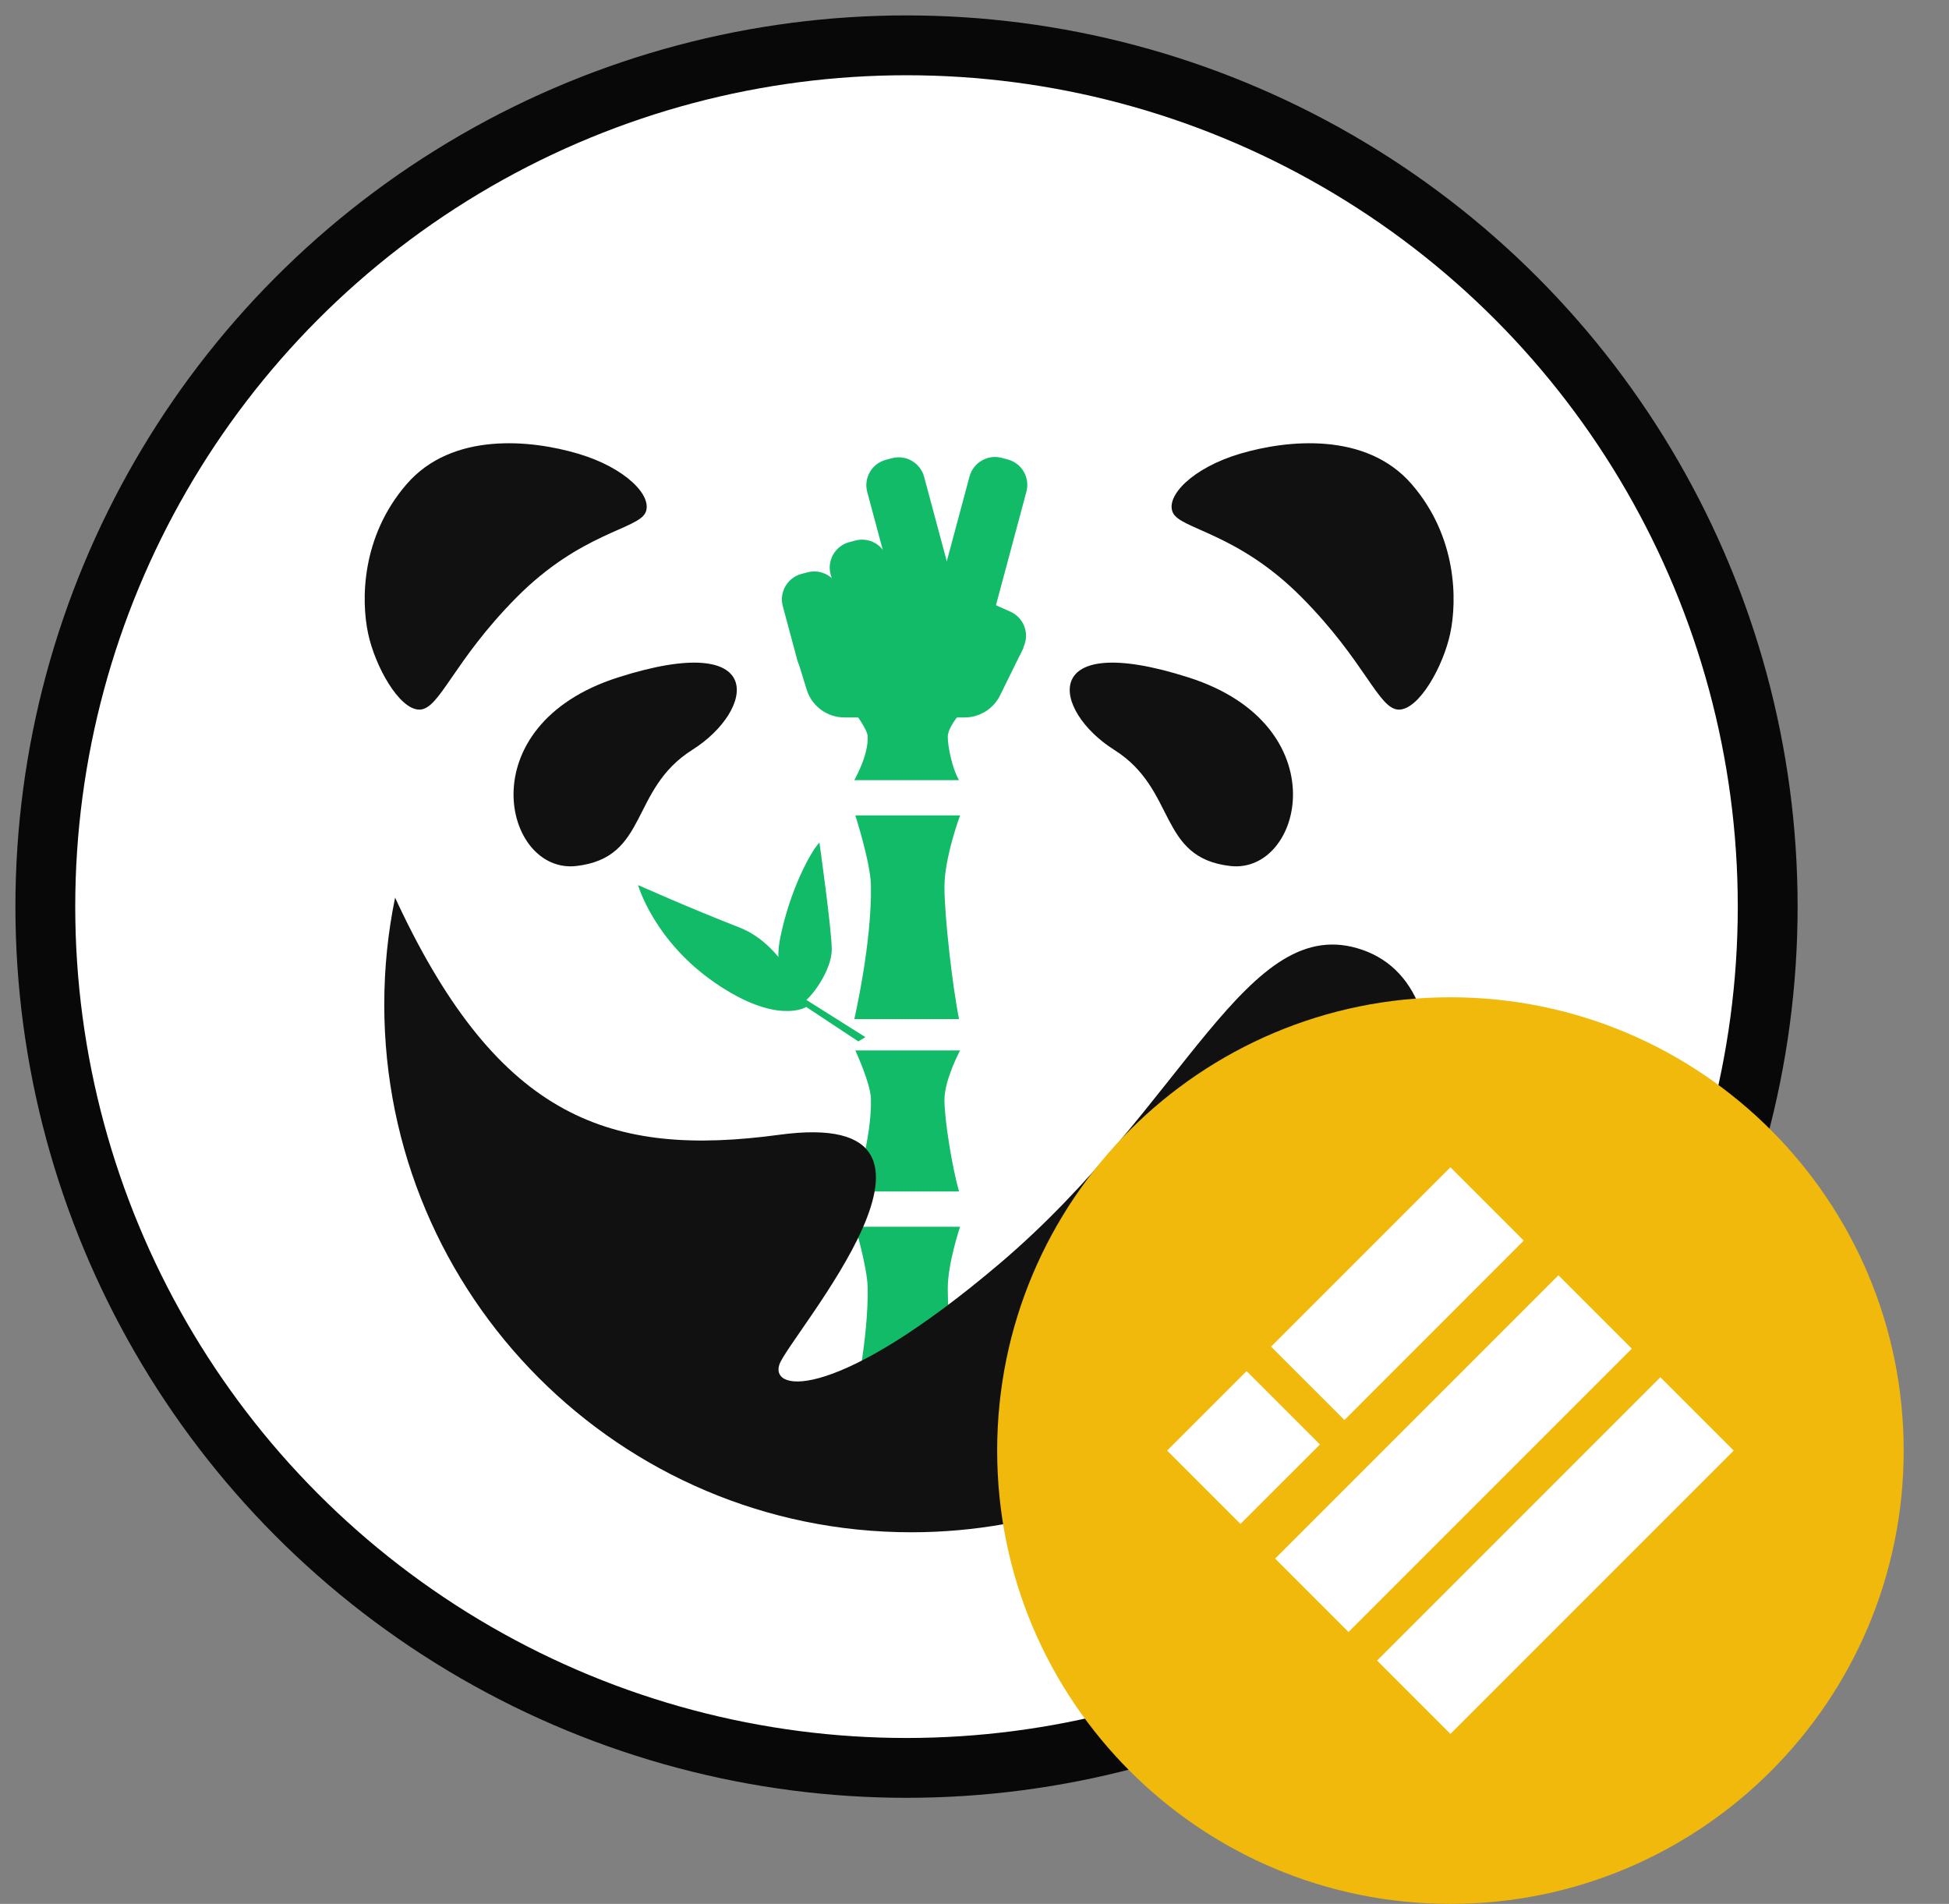 <?xml version="1.0" encoding="UTF-8"?>
<svg width="43px" height="42px" viewBox="0 0 43 42" version="1.1" xmlns="http://www.w3.org/2000/svg" xmlns:xlink="http://www.w3.org/1999/xlink">
    <rect x="0" y="0" width="43" height="42" fill="#808080" stroke="none"/>
    <title>PDD- BUSD</title>
    <g id="页面-1" stroke="none" stroke-width="1" fill="none" fill-rule="evenodd">
        <g id="PDD--BUSD" transform="translate(1, 1)" fill-rule="nonzero">
            <g id="PDD">
                <circle id="椭圆形" stroke="#080808" stroke-width="1.32" fill="#FFFFFF" cx="19" cy="19" r="19"></circle>
                <g id="编组-3备份" transform="translate(7.046, 8.778)">
                    <ellipse id="椭圆形" fill="#FFFFFF" cx="12.064" cy="12.383" rx="11.626" ry="11.641"></ellipse>
                    <g id="编组-4" transform="translate(-0, 0)">
                        <path d="M0.924,0.904 C-0.079,2.063 -0.079,3.465 0.074,4.19 C0.226,4.916 0.759,5.876 1.207,5.876 C1.655,5.876 1.946,4.814 3.358,3.393 C4.77,1.972 6.027,1.899 6.195,1.53 C6.362,1.162 5.753,0.54 4.71,0.231 C3.667,-0.078 1.927,-0.256 0.924,0.904 Z" id="路径-2备份-5" fill="#111111"></path>
                        <path d="M23.1,0.904 C24.103,2.063 24.103,3.465 23.951,4.19 C23.798,4.916 23.265,5.876 22.817,5.876 C22.37,5.876 22.078,4.814 20.666,3.393 C19.254,1.972 17.997,1.899 17.83,1.53 C17.662,1.162 18.271,0.54 19.314,0.231 C20.357,-0.078 22.098,-0.256 23.1,0.904 Z" id="路径-2备份-6" fill="#111111"></path>
                        <path d="M10.825,5.963 L13.136,5.963 C13.136,5.963 12.864,6.266 12.864,6.478 C12.864,6.69 12.966,7.192 13.113,7.432 L10.802,7.432 C10.802,7.432 11.119,6.886 11.097,6.466 C11.088,6.306 10.825,5.963 10.825,5.963 Z" id="路径" fill="#11BB68"></path>
                        <path d="M10.825,13.395 L13.136,13.395 C13.136,13.395 12.791,14.036 12.791,14.485 C12.791,14.934 12.966,15.998 13.113,16.506 L10.802,16.506 C10.802,16.506 11.192,15.351 11.169,14.461 C11.161,14.121 10.825,13.395 10.825,13.395 Z" id="路径备份" fill="#11BB68"></path>
                        <path d="M10.825,8.21 L13.136,8.21 C13.136,8.21 12.791,9.136 12.791,9.785 C12.791,10.433 12.966,11.97 13.113,12.704 L10.802,12.704 C10.802,12.704 11.192,11.035 11.169,9.75 C11.161,9.258 10.825,8.21 10.825,8.21 Z" id="路径备份-3" fill="#11BB68"></path>
                        <path d="M10.825,17.284 L13.136,17.284 C13.136,17.284 12.864,18.086 12.864,18.647 C12.864,19.208 12.966,20.538 13.113,21.173 L10.802,21.173 C10.802,21.173 11.119,19.728 11.097,18.617 C11.088,18.191 10.825,17.284 10.825,17.284 Z" id="路径备份-2" fill="#11BB68"></path>
                        <g id="编组-2" transform="translate(8.607, 11.21) scale(-1, 1) rotate(8) translate(-8.607, -11.21) translate(6.259, 8.873)" fill="#11BB68">
                            <path d="M1.399,3.71 C1.399,3.71 1.622,2.319 2.618,1.763 C3.613,1.207 4.695,0.529 4.695,0.529 C4.695,0.529 4.523,1.798 3.304,2.91 C2.086,4.023 1.399,3.71 1.399,3.71 Z" id="路径"></path>
                            <path d="M1.036,0.088 C1.036,0.088 0.571,1.95 0.519,2.399 C0.468,2.847 0.847,3.537 1.089,3.692 C1.089,3.692 1.779,3.33 1.675,2.261 C1.572,1.192 1.209,0.312 1.036,0.088 Z" id="路径" transform="translate(1.1, 1.89) rotate(-14) translate(-1.1, -1.89) "></path>
                            <polygon id="路径" transform="translate(1.003, 3.975) rotate(-27) translate(-1.003, -3.975) " points="0.022 4.12 1.849 3.691 1.984 3.784 0.14 4.26"></polygon>
                        </g>
                        <path d="M5.59,5.166 C2.271,6.224 3.067,9.511 4.67,9.326 C6.272,9.141 5.839,7.64 7.226,6.765 C8.614,5.89 8.909,4.107 5.59,5.166 Z" id="路径-4" fill="#111111"></path>
                        <path d="M17.861,5.166 C14.542,6.224 15.339,9.511 16.941,9.326 C18.543,9.141 18.11,7.64 19.498,6.765 C20.885,5.89 21.18,4.107 17.861,5.166 Z" id="路径-4备份" fill="#111111" transform="translate(18.018, 7.086) scale(-1, 1) translate(-18.018, -7.086) "></path>
                        <g id="编组" transform="translate(9.074, 0.172)" fill="#11BB68">
                            <path d="M4.407,0.093 L4.543,0.093 C4.864,0.092 5.124,0.352 5.124,0.674 C5.124,0.674 5.124,0.674 5.124,0.674 L5.123,3.944 C5.122,4.265 4.862,4.525 4.541,4.526 L4.405,4.526 C4.084,4.526 3.823,4.266 3.823,3.945 C3.823,3.945 3.823,3.945 3.824,3.945 L3.825,0.674 C3.826,0.354 4.086,0.093 4.407,0.093 Z" id="矩形" transform="translate(4.474, 2.309) rotate(15) translate(-4.474, -2.309) "></path>
                            <path d="M3.053,0.093 L3.19,0.093 C3.511,0.092 3.771,0.352 3.771,0.674 C3.771,0.674 3.771,0.674 3.771,0.674 L3.769,4.377 C3.769,4.697 3.509,4.958 3.188,4.958 L3.051,4.958 C2.73,4.959 2.47,4.699 2.47,4.377 C2.47,4.377 2.47,4.377 2.47,4.377 L2.472,0.674 C2.472,0.354 2.732,0.093 3.053,0.093 Z" id="矩形备份-12" transform="translate(3.121, 2.526) scale(-1, 1) rotate(15) translate(-3.121, -2.526) "></path>
                            <path d="M0.868,2.653 L1.004,2.653 C1.326,2.652 1.586,2.913 1.586,3.234 C1.586,3.234 1.586,3.234 1.586,3.234 L1.585,4.45 C1.585,4.771 1.324,5.031 1.004,5.031 L0.867,5.032 C0.546,5.032 0.286,4.772 0.286,4.451 C0.286,4.451 0.286,4.451 0.286,4.45 L0.287,3.234 C0.287,2.914 0.547,2.653 0.868,2.653 Z" id="矩形备份-9" transform="translate(0.936, 3.842) scale(-1, 1) rotate(15) translate(-0.936, -3.842) "></path>
                            <path d="M2.079,1.931 L2.215,1.931 C2.536,1.93 2.796,2.19 2.797,2.511 C2.797,2.512 2.797,2.512 2.796,2.512 L2.795,4.917 C2.795,5.238 2.535,5.498 2.214,5.499 L2.077,5.499 C1.756,5.499 1.496,5.239 1.496,4.918 C1.496,4.918 1.496,4.918 1.496,4.918 L1.497,2.512 C1.498,2.191 1.758,1.931 2.079,1.931 Z" id="矩形备份-13" transform="translate(2.146, 3.715) scale(-1, 1) rotate(15) translate(-2.146, -3.715) "></path>
                            <path d="M4.136,2.47 L4.271,2.47 C4.591,2.47 4.851,2.73 4.852,3.051 L4.852,4.594 C4.853,4.915 4.592,5.176 4.271,5.176 C4.271,5.176 4.271,5.176 4.271,5.176 L4.136,5.176 C3.815,5.176 3.555,4.916 3.555,4.595 L3.554,3.051 C3.554,2.73 3.814,2.47 4.135,2.47 C4.135,2.47 4.135,2.47 4.136,2.47 Z" id="矩形备份-11" transform="translate(4.203, 3.823) rotate(-66) translate(-4.203, -3.823) "></path>
                            <path d="M0.459,4.554 L0.677,5.262 C0.79,5.627 1.128,5.877 1.511,5.877 L4.162,5.877 C4.494,5.877 4.797,5.688 4.944,5.39 L5.464,4.334 L5.464,4.334 L0.459,4.554 Z" id="路径-5"></path>
                        </g>
                    </g>
                    <path d="M23.267,10.024 C23.424,10.786 23.506,11.575 23.506,12.383 C23.506,18.812 18.301,24.024 11.88,24.024 C6.365,24.024 1.746,20.179 0.553,15.02 C0.196,13.159 0.62,11.627 1.928,11.175 C4.48,10.293 5.813,14.602 9.926,18.094 C13.502,21.129 14.994,20.946 14.79,20.326 C14.585,19.706 10.098,14.62 14.79,15.255 C18.496,15.756 20.958,14.921 23.197,10.175 L23.267,10.024 Z" id="形状结合备份-2" fill="#111111" transform="translate(11.969, 17.024) scale(-1, 1) translate(-11.969, -17.024) "></path>
                </g>
            </g>
            <g id="BUSD" transform="translate(21, 21)">
                <path d="M0,10 C0,15.523 4.477,20 10,20 C15.523,20 20,15.523 20,10 C20,4.477 15.523,0 10,0 C4.477,0 0,4.477 0,10 Z" id="路径" fill="#F0B90B"></path>
                <path d="M14.632,8.382 L16.25,10 L10,16.25 L8.382,14.632 L14.632,8.382 Z M12.383,6.133 L14.002,7.752 L7.752,14.002 L6.133,12.383 L12.383,6.133 Z M10,3.75 L11.618,5.368 L7.662,9.326 L6.043,7.707 L10,3.75 Z M5.503,8.247 L7.122,9.865 L5.368,11.618 L3.75,10 L5.503,8.247 Z" id="形状" fill="#FFFFFF"></path>
            </g>
        </g>
    </g>
</svg>